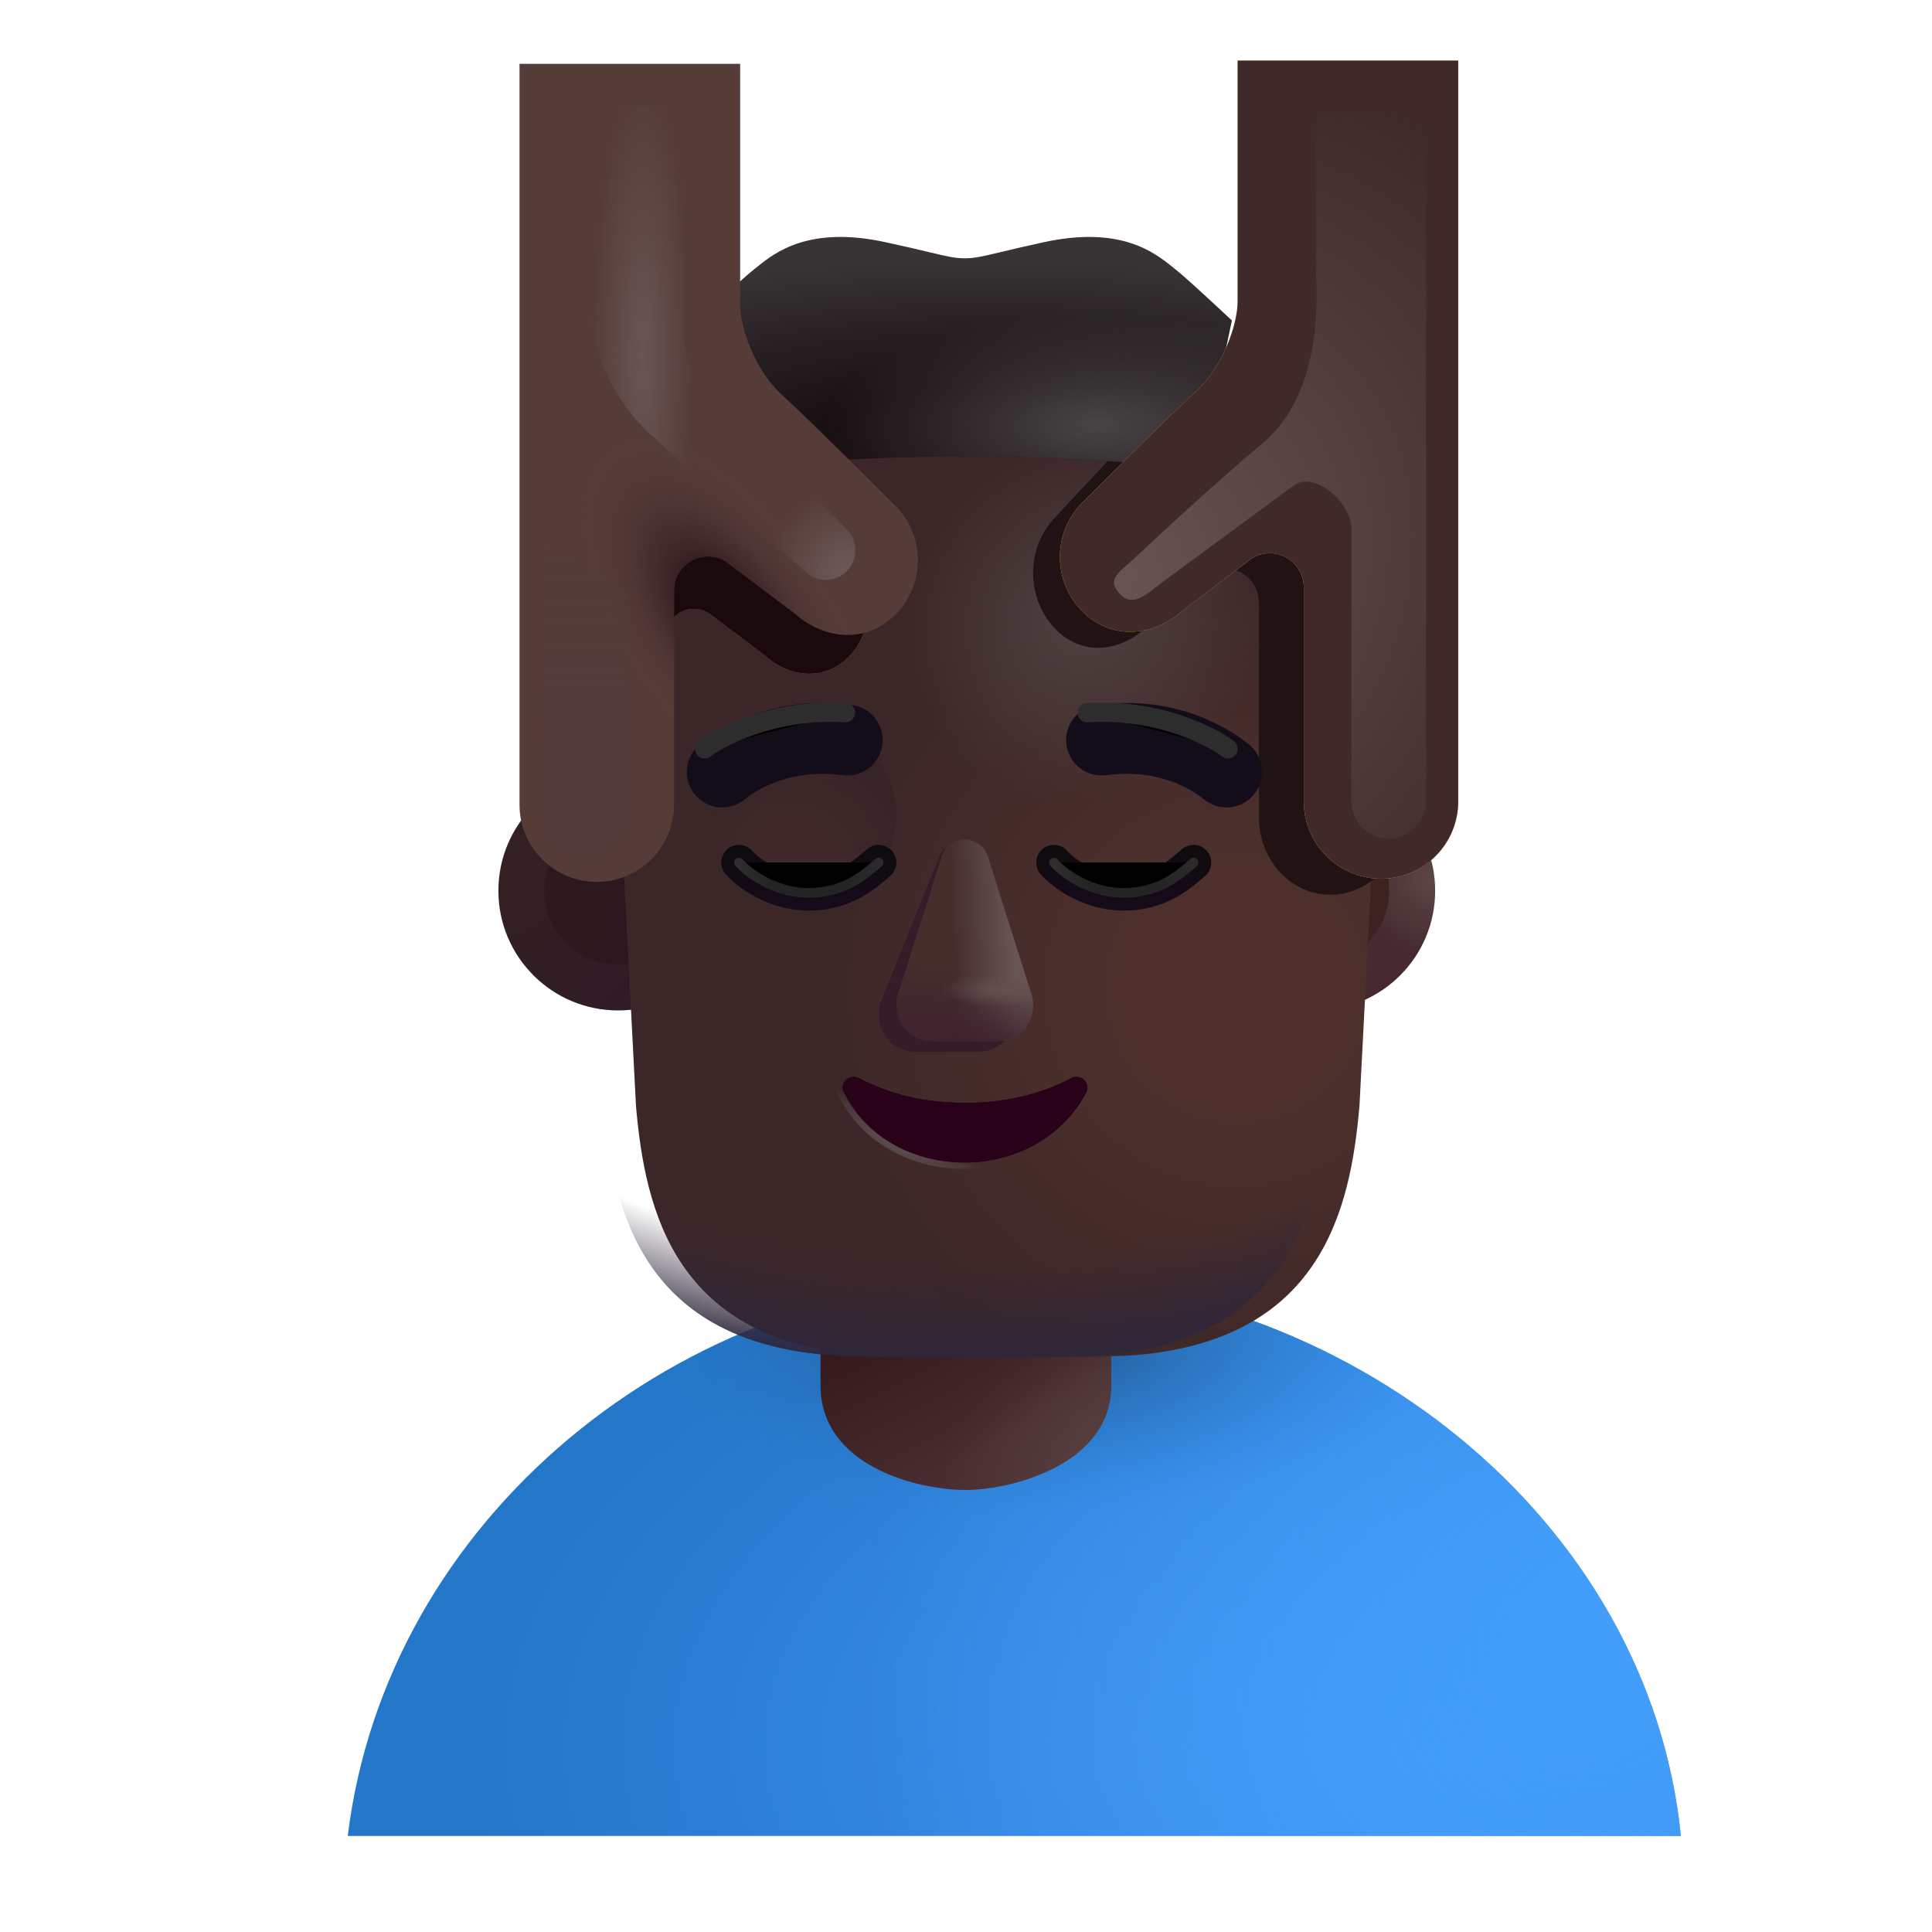 <svg viewBox="1 1 30 30" xmlns="http://www.w3.org/2000/svg">
<g filter="url(#filter0_ii_3987_24258)">
<path d="M5.65 29.809H26.351C25.857 24.878 21.147 21.145 15.959 21.145C10.771 21.145 6.247 24.909 5.65 29.809Z" fill="url(#paint0_radial_3987_24258)"/>
<path d="M5.65 29.809H26.351C25.857 24.878 21.147 21.145 15.959 21.145C10.771 21.145 6.247 24.909 5.65 29.809Z" fill="url(#paint1_radial_3987_24258)"/>
<path d="M5.65 29.809H26.351C25.857 24.878 21.147 21.145 15.959 21.145C10.771 21.145 6.247 24.909 5.65 29.809Z" fill="url(#paint2_radial_3987_24258)"/>
</g>
<path d="M13.742 20.41C13.742 19.164 14.752 18.154 15.998 18.154C17.244 18.154 18.254 19.164 18.254 20.41V22.512C18.254 23.758 16.666 24.136 15.998 24.136C15.232 24.136 13.742 23.758 13.742 22.512V20.41Z" fill="#482C2F"/>
<path d="M13.742 20.41C13.742 19.164 14.752 18.154 15.998 18.154C17.244 18.154 18.254 19.164 18.254 20.41V22.512C18.254 23.758 16.666 24.136 15.998 24.136C15.232 24.136 13.742 23.758 13.742 22.512V20.41Z" fill="url(#paint3_radial_3987_24258)"/>
<path d="M13.742 20.41C13.742 19.164 14.752 18.154 15.998 18.154C17.244 18.154 18.254 19.164 18.254 20.41V22.512C18.254 23.758 16.666 24.136 15.998 24.136C15.232 24.136 13.742 23.758 13.742 22.512V20.41Z" fill="url(#paint4_radial_3987_24258)"/>
<circle cx="21.426" cy="14.831" r="1.859" fill="url(#paint5_radial_3987_24258)"/>
<circle cx="21.426" cy="14.831" r="1.859" fill="url(#paint6_radial_3987_24258)"/>
<circle cx="10.598" cy="14.831" r="1.859" fill="url(#paint7_radial_3987_24258)"/>
<g filter="url(#filter1_f_3987_24258)">
<circle cx="21.426" cy="14.831" r="1.145" fill="url(#paint8_radial_3987_24258)"/>
</g>
<g opacity="0.5" filter="url(#filter2_f_3987_24258)">
<circle cx="10.598" cy="14.831" r="1.145" fill="#261417"/>
</g>
<g filter="url(#filter3_i_3987_24258)">
<path d="M10.375 18.167C10.516 19.792 10.969 21.855 13.969 22.05C14.922 22.084 15.703 22.088 15.953 22.089C15.96 22.089 15.974 22.089 15.992 22.089C16.011 22.089 16.024 22.089 16.031 22.089C16.282 22.088 17.063 22.084 18.016 22.05C21.016 21.855 21.469 19.792 21.61 18.167L22.102 8.644C19.554 8.047 17.085 7.896 16.031 7.879V7.878C16.019 7.878 16.006 7.878 15.992 7.879C15.979 7.878 15.966 7.878 15.953 7.878V7.879C14.9 7.896 12.43 8.047 9.883 8.644L10.375 18.167Z" fill="url(#paint9_radial_3987_24258)"/>
</g>
<path d="M10.375 18.167C10.516 19.792 10.969 21.855 13.969 22.05C14.922 22.084 15.703 22.088 15.953 22.089C15.96 22.089 15.974 22.089 15.992 22.089C16.011 22.089 16.024 22.089 16.031 22.089C16.282 22.088 17.063 22.084 18.016 22.05C21.016 21.855 21.469 19.792 21.61 18.167L22.102 8.644C19.554 8.047 17.085 7.896 16.031 7.879V7.878C16.019 7.878 16.006 7.878 15.992 7.879C15.979 7.878 15.966 7.878 15.953 7.878V7.879C14.9 7.896 12.43 8.047 9.883 8.644L10.375 18.167Z" fill="url(#paint10_radial_3987_24258)"/>
<path d="M10.375 18.167C10.516 19.792 10.969 21.855 13.969 22.05C14.922 22.084 15.703 22.088 15.953 22.089C15.96 22.089 15.974 22.089 15.992 22.089C16.011 22.089 16.024 22.089 16.031 22.089C16.282 22.088 17.063 22.084 18.016 22.05C21.016 21.855 21.469 19.792 21.61 18.167L22.102 8.644C19.554 8.047 17.085 7.896 16.031 7.879V7.878C16.019 7.878 16.006 7.878 15.992 7.879C15.979 7.878 15.966 7.878 15.953 7.878V7.879C14.9 7.896 12.43 8.047 9.883 8.644L10.375 18.167Z" fill="url(#paint11_radial_3987_24258)"/>
<g filter="url(#filter4_f_3987_24258)">
<path d="M22.77 7.736H19.598L19.598 5.932C19.598 6.284 19.388 6.968 18.965 7.363C18.617 7.71 17.95 8.423 17.365 9.054C16.924 9.531 16.936 10.306 17.39 10.769C17.809 11.197 18.399 11.131 18.829 10.714L19.735 9.975C19.936 9.779 20.247 9.799 20.426 10.018C20.506 10.114 20.549 10.238 20.549 10.367V13.695C20.549 14.357 21.046 14.894 21.66 14.894C22.273 14.894 22.77 14.357 22.77 13.695L22.77 7.736Z" fill="#211314"/>
</g>
<g filter="url(#filter5_f_3987_24258)">
<path d="M9.357 6.856H12.186V7.228C12.186 7.519 12.374 8.083 12.751 8.409C13.061 8.696 13.656 9.285 14.177 9.807C14.571 10.2 14.56 10.84 14.156 11.222C13.781 11.576 13.257 11.521 12.874 11.177L12.064 10.566C11.884 10.405 11.608 10.421 11.447 10.602C11.377 10.682 11.338 10.784 11.338 10.891V13.639C11.338 14.185 10.895 14.629 10.348 14.629C9.801 14.629 9.357 14.185 9.357 13.639V6.856Z" fill="url(#paint12_radial_3987_24258)"/>
<path d="M9.357 6.856H12.186V7.228C12.186 7.519 12.374 8.083 12.751 8.409C13.061 8.696 13.656 9.285 14.177 9.807C14.571 10.2 14.56 10.84 14.156 11.222C13.781 11.576 13.257 11.521 12.874 11.177L12.064 10.566C11.884 10.405 11.608 10.421 11.447 10.602C11.377 10.682 11.338 10.784 11.338 10.891V13.639C11.338 14.185 10.895 14.629 10.348 14.629C9.801 14.629 9.357 14.185 9.357 13.639V6.856Z" fill="#1A0A0D"/>
</g>
<g filter="url(#filter6_i_3987_24258)">
<path d="M12.015 6.056C12.257 5.831 12.561 5.549 12.723 5.421C12.735 5.412 12.748 5.401 12.762 5.39C13.032 5.173 13.565 4.747 14.769 5.015C15.066 5.079 15.275 5.129 15.433 5.167C15.715 5.234 15.83 5.261 15.98 5.261C16.131 5.261 16.246 5.234 16.528 5.167C16.686 5.129 16.895 5.079 17.191 5.015C18.396 4.747 18.928 5.173 19.199 5.39C19.213 5.401 19.226 5.412 19.238 5.421C19.4 5.549 19.703 5.831 19.946 6.056C20.013 6.119 20.075 6.177 20.129 6.226L19.637 8.542C17.285 8.261 14.613 8.277 12.324 8.542L11.832 6.226C11.885 6.177 11.948 6.119 12.015 6.056Z" fill="url(#paint13_radial_3987_24258)"/>
<path d="M12.015 6.056C12.257 5.831 12.561 5.549 12.723 5.421C12.735 5.412 12.748 5.401 12.762 5.39C13.032 5.173 13.565 4.747 14.769 5.015C15.066 5.079 15.275 5.129 15.433 5.167C15.715 5.234 15.83 5.261 15.98 5.261C16.131 5.261 16.246 5.234 16.528 5.167C16.686 5.129 16.895 5.079 17.191 5.015C18.396 4.747 18.928 5.173 19.199 5.39C19.213 5.401 19.226 5.412 19.238 5.421C19.4 5.549 19.703 5.831 19.946 6.056C20.013 6.119 20.075 6.177 20.129 6.226L19.637 8.542C17.285 8.261 14.613 8.277 12.324 8.542L11.832 6.226C11.885 6.177 11.948 6.119 12.015 6.056Z" fill="url(#paint14_radial_3987_24258)"/>
</g>
<g filter="url(#filter7_f_3987_24258)">
<circle cx="13.505" cy="13.651" r="1.415" fill="url(#paint15_radial_3987_24258)"/>
</g>
<path d="M12.475 14.394C12.62 14.558 13.011 14.844 13.498 14.863C14.115 14.886 14.447 14.558 14.643 14.394" stroke="url(#paint16_radial_3987_24258)" stroke-width="0.55" stroke-linecap="round"/>
<g filter="url(#filter8_f_3987_24258)">
<path d="M12.475 14.394C12.62 14.558 13.011 14.844 13.498 14.863C14.115 14.886 14.447 14.558 14.643 14.394" stroke="url(#paint17_linear_3987_24258)" stroke-width="0.15" stroke-linecap="round"/>
</g>
<path d="M17.365 14.394C17.511 14.558 17.901 14.844 18.389 14.863C19.006 14.886 19.338 14.558 19.533 14.394" stroke="url(#paint18_radial_3987_24258)" stroke-width="0.55" stroke-linecap="round"/>
<g filter="url(#filter9_f_3987_24258)">
<path d="M17.365 14.394C17.511 14.558 17.901 14.844 18.389 14.863C19.006 14.886 19.338 14.558 19.533 14.394" stroke="url(#paint19_linear_3987_24258)" stroke-width="0.15" stroke-linecap="round"/>
</g>
<g filter="url(#filter10_f_3987_24258)">
<path d="M15.852 14.12C15.689 14.12 15.605 14.213 15.556 14.374L14.669 16.579C14.61 16.771 14.652 16.981 14.781 17.133C14.887 17.259 15.041 17.331 15.204 17.331H16.204C16.366 17.331 16.52 17.259 16.627 17.133C16.755 16.981 16.798 16.771 16.739 16.579L16.061 14.374C16.012 14.213 16.016 14.12 15.852 14.12Z" fill="#361B29"/>
</g>
<path d="M15.98 14.034C15.817 14.034 15.672 14.14 15.623 14.296L14.945 16.437C14.886 16.624 14.929 16.828 15.058 16.975C15.164 17.097 15.318 17.167 15.48 17.167H16.481C16.643 17.167 16.797 17.097 16.904 16.975C17.032 16.828 17.075 16.624 17.016 16.437L16.338 14.296C16.289 14.14 16.144 14.034 15.98 14.034Z" fill="#452E2C"/>
<path d="M15.98 14.034C15.817 14.034 15.672 14.14 15.623 14.296L14.945 16.437C14.886 16.624 14.929 16.828 15.058 16.975C15.164 17.097 15.318 17.167 15.48 17.167H16.481C16.643 17.167 16.797 17.097 16.904 16.975C17.032 16.828 17.075 16.624 17.016 16.437L16.338 14.296C16.289 14.14 16.144 14.034 15.98 14.034Z" fill="url(#paint20_linear_3987_24258)"/>
<path d="M15.98 14.034C15.817 14.034 15.672 14.14 15.623 14.296L14.945 16.437C14.886 16.624 14.929 16.828 15.058 16.975C15.164 17.097 15.318 17.167 15.48 17.167H16.481C16.643 17.167 16.797 17.097 16.904 16.975C17.032 16.828 17.075 16.624 17.016 16.437L16.338 14.296C16.289 14.14 16.144 14.034 15.98 14.034Z" fill="url(#paint21_radial_3987_24258)"/>
<path d="M15.98 14.034C15.817 14.034 15.672 14.14 15.623 14.296L14.945 16.437C14.886 16.624 14.929 16.828 15.058 16.975C15.164 17.097 15.318 17.167 15.48 17.167H16.481C16.643 17.167 16.797 17.097 16.904 16.975C17.032 16.828 17.075 16.624 17.016 16.437L16.338 14.296C16.289 14.14 16.144 14.034 15.98 14.034Z" fill="url(#paint22_radial_3987_24258)"/>
<g filter="url(#filter11_f_3987_24258)">
<path d="M14.337 17.742C14.681 17.923 15.216 18.126 15.986 18.126C16.756 18.126 17.291 17.923 17.635 17.742C17.743 17.686 17.877 17.756 17.885 17.877C17.887 17.904 17.882 17.93 17.87 17.954C17.11 19.425 14.805 19.41 14.102 17.954C14.09 17.93 14.085 17.904 14.087 17.877C14.095 17.756 14.229 17.686 14.337 17.742Z" stroke="url(#paint23_radial_3987_24258)" stroke-width="0.2"/>
</g>
<path d="M14.337 17.742C14.681 17.923 15.216 18.126 15.986 18.126C16.756 18.126 17.291 17.923 17.635 17.742C17.743 17.686 17.877 17.756 17.885 17.877C17.887 17.904 17.882 17.93 17.87 17.954C17.11 19.425 14.805 19.41 14.102 17.954C14.09 17.93 14.085 17.904 14.087 17.877C14.095 17.756 14.229 17.686 14.337 17.742Z" fill="#290118"/>
<g filter="url(#filter12_i_3987_24258)">
<path fill-rule="evenodd" clip-rule="evenodd" d="M13.932 12.787C13.072 12.671 12.543 13.057 12.411 13.165C12.175 13.356 11.828 13.32 11.637 13.084C11.446 12.848 11.482 12.502 11.718 12.31C11.971 12.105 12.798 11.524 14.079 11.697C14.38 11.737 14.591 12.014 14.551 12.315C14.51 12.616 14.233 12.827 13.932 12.787Z" fill="#130C19"/>
</g>
<g filter="url(#filter13_i_3987_24258)">
<path fill-rule="evenodd" clip-rule="evenodd" d="M18.029 12.787C18.888 12.671 19.418 13.057 19.55 13.165C19.786 13.356 20.132 13.32 20.324 13.084C20.515 12.848 20.479 12.502 20.243 12.31C19.99 12.105 19.162 11.524 17.881 11.697C17.58 11.737 17.369 12.014 17.41 12.315C17.451 12.616 17.728 12.827 18.029 12.787Z" fill="#130C19"/>
</g>
<g filter="url(#filter14_f_3987_24258)">
<path d="M20.068 12.628C19.875 12.472 19.024 11.996 17.883 12.066" stroke="#2E2D2E" stroke-width="0.3" stroke-linecap="round"/>
</g>
<g filter="url(#filter15_f_3987_24258)">
<path d="M11.942 12.628C12.135 12.472 12.987 11.996 14.128 12.066" stroke="#2E2D2E" stroke-width="0.3" stroke-linecap="round"/>
</g>
<g filter="url(#filter16_i_3987_24258)">
<path d="M8.567 2.191H11.993V5.932C11.993 6.284 12.22 6.968 12.677 7.363C13.052 7.71 13.772 8.423 14.404 9.054C14.88 9.531 14.867 10.306 14.377 10.769C13.924 11.197 13.289 11.131 12.825 10.714L11.845 9.975C11.627 9.779 11.292 9.799 11.098 10.018C11.013 10.114 10.966 10.238 10.966 10.367V13.695C10.966 14.357 10.429 14.894 9.766 14.894C9.104 14.894 8.567 14.357 8.567 13.695V2.191Z" fill="#563C39"/>
<path d="M8.567 2.191H11.993V5.932C11.993 6.284 12.22 6.968 12.677 7.363C13.052 7.71 13.772 8.423 14.404 9.054C14.88 9.531 14.867 10.306 14.377 10.769C13.924 11.197 13.289 11.131 12.825 10.714L11.845 9.975C11.627 9.779 11.292 9.799 11.098 10.018C11.013 10.114 10.966 10.238 10.966 10.367V13.695C10.966 14.357 10.429 14.894 9.766 14.894C9.104 14.894 8.567 14.357 8.567 13.695V2.191Z" fill="url(#paint24_radial_3987_24258)"/>
</g>
<g filter="url(#filter17_i_3987_24258)">
<path d="M23.393 2.191H19.968V5.932C19.968 6.284 19.741 6.968 19.284 7.363C18.908 7.71 18.189 8.423 17.557 9.054C17.081 9.531 17.094 10.306 17.583 10.769C18.037 11.197 18.673 11.131 19.137 10.714L20.116 9.975C20.333 9.779 20.669 9.799 20.862 10.018C20.948 10.114 20.995 10.238 20.995 10.367V13.695C20.995 14.357 21.532 14.894 22.194 14.894C22.857 14.894 23.393 14.357 23.393 13.695V2.191Z" fill="#FFB62D"/>
<path d="M23.393 2.191H19.968V5.932C19.968 6.284 19.741 6.968 19.284 7.363C18.908 7.71 18.189 8.423 17.557 9.054C17.081 9.531 17.094 10.306 17.583 10.769C18.037 11.197 18.673 11.131 19.137 10.714L20.116 9.975C20.333 9.779 20.669 9.799 20.862 10.018C20.948 10.114 20.995 10.238 20.995 10.367V13.695C20.995 14.357 21.532 14.894 22.194 14.894C22.857 14.894 23.393 14.357 23.393 13.695V2.191Z" fill="url(#paint25_radial_3987_24258)"/>
</g>
<g filter="url(#filter18_i_3987_24258)">
<path d="M23.393 2.191H19.968V5.932C19.968 6.284 19.741 6.968 19.284 7.363C18.908 7.71 18.189 8.423 17.557 9.054C17.081 9.531 17.094 10.306 17.583 10.769C18.037 11.197 18.673 11.131 19.137 10.714L20.116 9.975C20.333 9.779 20.669 9.799 20.862 10.018C20.948 10.114 20.995 10.238 20.995 10.367V13.695C20.995 14.357 21.532 14.894 22.194 14.894C22.857 14.894 23.393 14.357 23.393 13.695V2.191Z" fill="#3F2929"/>
</g>
<g filter="url(#filter19_f_3987_24258)">
<path d="M21.088 8.54L19.067 10.028C18.823 10.208 18.596 10.448 18.39 10.225C18.171 9.987 18.384 9.887 18.619 9.665C19.155 9.162 19.947 8.435 20.61 7.879C21.485 7.146 21.459 5.771 21.438 5.31V2.731H23.142V13.444C23.142 13.764 22.883 14.023 22.563 14.023C22.244 14.023 21.984 13.764 21.984 13.444V9.208C21.984 8.805 21.412 8.302 21.088 8.54Z" fill="url(#paint26_radial_3987_24258)"/>
</g>
<g filter="url(#filter20_f_3987_24258)">
<path d="M9.437 9.421L10.748 10.2V13.633C10.748 13.995 10.455 14.289 10.093 14.289C9.731 14.289 9.437 13.995 9.437 13.633V9.421Z" fill="url(#paint27_linear_3987_24258)"/>
</g>
<g filter="url(#filter21_f_3987_24258)">
<path d="M10.142 5.548V2.649H11.61V6.183C11.61 6.442 11.71 6.69 11.89 6.877L14.153 9.225C14.326 9.406 14.324 9.692 14.147 9.869C13.975 10.041 13.699 10.049 13.517 9.888L11.152 7.794C10.509 7.225 10.142 6.407 10.142 5.548Z" fill="url(#paint28_radial_3987_24258)"/>
<path d="M10.142 5.548V2.649H11.61V6.183C11.61 6.442 11.71 6.69 11.89 6.877L14.153 9.225C14.326 9.406 14.324 9.692 14.147 9.869C13.975 10.041 13.699 10.049 13.517 9.888L11.152 7.794C10.509 7.225 10.142 6.407 10.142 5.548Z" fill="url(#paint29_radial_3987_24258)"/>
</g>
<defs>
<filter id="filter0_ii_3987_24258" x="5.65" y="20.845" width="21.451" height="8.965" filterUnits="userSpaceOnUse" color-interpolation-filters="sRGB">
<feFlood flood-opacity="0" result="BackgroundImageFix"/>
<feBlend mode="normal" in="SourceGraphic" in2="BackgroundImageFix" result="shape"/>
<feColorMatrix in="SourceAlpha" type="matrix" values="0 0 0 0 0 0 0 0 0 0 0 0 0 0 0 0 0 0 127 0" result="hardAlpha"/>
<feOffset dy="-0.3"/>
<feGaussianBlur stdDeviation="0.3"/>
<feComposite in2="hardAlpha" operator="arithmetic" k2="-1" k3="1"/>
<feColorMatrix type="matrix" values="0 0 0 0 0.125 0 0 0 0 0.396 0 0 0 0 0.882 0 0 0 1 0"/>
<feBlend mode="normal" in2="shape" result="effect1_innerShadow_3987_24258"/>
<feColorMatrix in="SourceAlpha" type="matrix" values="0 0 0 0 0 0 0 0 0 0 0 0 0 0 0 0 0 0 127 0" result="hardAlpha"/>
<feOffset dx="0.75"/>
<feGaussianBlur stdDeviation="0.625"/>
<feComposite in2="hardAlpha" operator="arithmetic" k2="-1" k3="1"/>
<feColorMatrix type="matrix" values="0 0 0 0 0.271 0 0 0 0 0.49 0 0 0 0 0.667 0 0 0 1 0"/>
<feBlend mode="normal" in2="effect1_innerShadow_3987_24258" result="effect2_innerShadow_3987_24258"/>
</filter>
<filter id="filter1_f_3987_24258" x="20.081" y="13.487" width="2.689" height="2.689" filterUnits="userSpaceOnUse" color-interpolation-filters="sRGB">
<feFlood flood-opacity="0" result="BackgroundImageFix"/>
<feBlend mode="normal" in="SourceGraphic" in2="BackgroundImageFix" result="shape"/>
<feGaussianBlur stdDeviation="0.1" result="effect1_foregroundBlur_3987_24258"/>
</filter>
<filter id="filter2_f_3987_24258" x="9.253" y="13.487" width="2.689" height="2.689" filterUnits="userSpaceOnUse" color-interpolation-filters="sRGB">
<feFlood flood-opacity="0" result="BackgroundImageFix"/>
<feBlend mode="normal" in="SourceGraphic" in2="BackgroundImageFix" result="shape"/>
<feGaussianBlur stdDeviation="0.1" result="effect1_foregroundBlur_3987_24258"/>
</filter>
<filter id="filter3_i_3987_24258" x="9.883" y="7.878" width="12.719" height="14.211" filterUnits="userSpaceOnUse" color-interpolation-filters="sRGB">
<feFlood flood-opacity="0" result="BackgroundImageFix"/>
<feBlend mode="normal" in="SourceGraphic" in2="BackgroundImageFix" result="shape"/>
<feColorMatrix in="SourceAlpha" type="matrix" values="0 0 0 0 0 0 0 0 0 0 0 0 0 0 0 0 0 0 127 0" result="hardAlpha"/>
<feOffset dx="0.5"/>
<feGaussianBlur stdDeviation="0.375"/>
<feComposite in2="hardAlpha" operator="arithmetic" k2="-1" k3="1"/>
<feColorMatrix type="matrix" values="0 0 0 0 0.403 0 0 0 0 0.309 0 0 0 0 0.288 0 0 0 1 0"/>
<feBlend mode="normal" in2="shape" result="effect1_innerShadow_3987_24258"/>
</filter>
<filter id="filter4_f_3987_24258" x="16.042" y="4.932" width="7.729" height="10.962" filterUnits="userSpaceOnUse" color-interpolation-filters="sRGB">
<feFlood flood-opacity="0" result="BackgroundImageFix"/>
<feBlend mode="normal" in="SourceGraphic" in2="BackgroundImageFix" result="shape"/>
<feGaussianBlur stdDeviation="0.5" result="effect1_foregroundBlur_3987_24258"/>
</filter>
<filter id="filter5_f_3987_24258" x="8.357" y="5.856" width="7.108" height="9.773" filterUnits="userSpaceOnUse" color-interpolation-filters="sRGB">
<feFlood flood-opacity="0" result="BackgroundImageFix"/>
<feBlend mode="normal" in="SourceGraphic" in2="BackgroundImageFix" result="shape"/>
<feGaussianBlur stdDeviation="0.5" result="effect1_foregroundBlur_3987_24258"/>
</filter>
<filter id="filter6_i_3987_24258" x="11.832" y="4.679" width="8.297" height="3.863" filterUnits="userSpaceOnUse" color-interpolation-filters="sRGB">
<feFlood flood-opacity="0" result="BackgroundImageFix"/>
<feBlend mode="normal" in="SourceGraphic" in2="BackgroundImageFix" result="shape"/>
<feColorMatrix in="SourceAlpha" type="matrix" values="0 0 0 0 0 0 0 0 0 0 0 0 0 0 0 0 0 0 127 0" result="hardAlpha"/>
<feOffset dy="-0.25"/>
<feGaussianBlur stdDeviation="0.25"/>
<feComposite in2="hardAlpha" operator="arithmetic" k2="-1" k3="1"/>
<feColorMatrix type="matrix" values="0 0 0 0 0.059 0 0 0 0 0.016 0 0 0 0 0.035 0 0 0 1 0"/>
<feBlend mode="normal" in2="shape" result="effect1_innerShadow_3987_24258"/>
</filter>
<filter id="filter7_f_3987_24258" x="11.59" y="11.736" width="3.829" height="3.83" filterUnits="userSpaceOnUse" color-interpolation-filters="sRGB">
<feFlood flood-opacity="0" result="BackgroundImageFix"/>
<feBlend mode="normal" in="SourceGraphic" in2="BackgroundImageFix" result="shape"/>
<feGaussianBlur stdDeviation="0.25" result="effect1_foregroundBlur_3987_24258"/>
</filter>
<filter id="filter8_f_3987_24258" x="12.249" y="14.169" width="2.618" height="0.92" filterUnits="userSpaceOnUse" color-interpolation-filters="sRGB">
<feFlood flood-opacity="0" result="BackgroundImageFix"/>
<feBlend mode="normal" in="SourceGraphic" in2="BackgroundImageFix" result="shape"/>
<feGaussianBlur stdDeviation="0.075" result="effect1_foregroundBlur_3987_24258"/>
</filter>
<filter id="filter9_f_3987_24258" x="17.14" y="14.169" width="2.618" height="0.92" filterUnits="userSpaceOnUse" color-interpolation-filters="sRGB">
<feFlood flood-opacity="0" result="BackgroundImageFix"/>
<feBlend mode="normal" in="SourceGraphic" in2="BackgroundImageFix" result="shape"/>
<feGaussianBlur stdDeviation="0.075" result="effect1_foregroundBlur_3987_24258"/>
</filter>
<filter id="filter10_f_3987_24258" x="14.143" y="13.62" width="3.122" height="4.211" filterUnits="userSpaceOnUse" color-interpolation-filters="sRGB">
<feFlood flood-opacity="0" result="BackgroundImageFix"/>
<feBlend mode="normal" in="SourceGraphic" in2="BackgroundImageFix" result="shape"/>
<feGaussianBlur stdDeviation="0.25" result="effect1_foregroundBlur_3987_24258"/>
</filter>
<filter id="filter11_f_3987_24258" x="13.887" y="17.523" width="4.199" height="1.729" filterUnits="userSpaceOnUse" color-interpolation-filters="sRGB">
<feFlood flood-opacity="0" result="BackgroundImageFix"/>
<feBlend mode="normal" in="SourceGraphic" in2="BackgroundImageFix" result="shape"/>
<feGaussianBlur stdDeviation="0.05" result="effect1_foregroundBlur_3987_24258"/>
</filter>
<filter id="filter12_i_3987_24258" x="11.514" y="11.665" width="3.191" height="1.873" filterUnits="userSpaceOnUse" color-interpolation-filters="sRGB">
<feFlood flood-opacity="0" result="BackgroundImageFix"/>
<feBlend mode="normal" in="SourceGraphic" in2="BackgroundImageFix" result="shape"/>
<feColorMatrix in="SourceAlpha" type="matrix" values="0 0 0 0 0 0 0 0 0 0 0 0 0 0 0 0 0 0 127 0" result="hardAlpha"/>
<feOffset dx="0.15" dy="0.25"/>
<feGaussianBlur stdDeviation="0.125"/>
<feComposite in2="hardAlpha" operator="arithmetic" k2="-1" k3="1"/>
<feColorMatrix type="matrix" values="0 0 0 0 0.035 0 0 0 0 0.024 0 0 0 0 0.024 0 0 0 1 0"/>
<feBlend mode="normal" in2="shape" result="effect1_innerShadow_3987_24258"/>
</filter>
<filter id="filter13_i_3987_24258" x="17.405" y="11.665" width="3.191" height="1.873" filterUnits="userSpaceOnUse" color-interpolation-filters="sRGB">
<feFlood flood-opacity="0" result="BackgroundImageFix"/>
<feBlend mode="normal" in="SourceGraphic" in2="BackgroundImageFix" result="shape"/>
<feColorMatrix in="SourceAlpha" type="matrix" values="0 0 0 0 0 0 0 0 0 0 0 0 0 0 0 0 0 0 127 0" result="hardAlpha"/>
<feOffset dx="0.15" dy="0.25"/>
<feGaussianBlur stdDeviation="0.125"/>
<feComposite in2="hardAlpha" operator="arithmetic" k2="-1" k3="1"/>
<feColorMatrix type="matrix" values="0 0 0 0 0.035 0 0 0 0 0.024 0 0 0 0 0.024 0 0 0 1 0"/>
<feBlend mode="normal" in2="shape" result="effect1_innerShadow_3987_24258"/>
</filter>
<filter id="filter14_f_3987_24258" x="17.433" y="11.609" width="3.085" height="1.469" filterUnits="userSpaceOnUse" color-interpolation-filters="sRGB">
<feFlood flood-opacity="0" result="BackgroundImageFix"/>
<feBlend mode="normal" in="SourceGraphic" in2="BackgroundImageFix" result="shape"/>
<feGaussianBlur stdDeviation="0.15" result="effect1_foregroundBlur_3987_24258"/>
</filter>
<filter id="filter15_f_3987_24258" x="11.492" y="11.609" width="3.085" height="1.469" filterUnits="userSpaceOnUse" color-interpolation-filters="sRGB">
<feFlood flood-opacity="0" result="BackgroundImageFix"/>
<feBlend mode="normal" in="SourceGraphic" in2="BackgroundImageFix" result="shape"/>
<feGaussianBlur stdDeviation="0.15" result="effect1_foregroundBlur_3987_24258"/>
</filter>
<filter id="filter16_i_3987_24258" x="8.567" y="1.991" width="6.686" height="12.903" filterUnits="userSpaceOnUse" color-interpolation-filters="sRGB">
<feFlood flood-opacity="0" result="BackgroundImageFix"/>
<feBlend mode="normal" in="SourceGraphic" in2="BackgroundImageFix" result="shape"/>
<feColorMatrix in="SourceAlpha" type="matrix" values="0 0 0 0 0 0 0 0 0 0 0 0 0 0 0 0 0 0 127 0" result="hardAlpha"/>
<feOffset dx="0.5" dy="-0.2"/>
<feGaussianBlur stdDeviation="0.625"/>
<feComposite in2="hardAlpha" operator="arithmetic" k2="-1" k3="1"/>
<feColorMatrix type="matrix" values="0 0 0 0 0.235 0 0 0 0 0.161 0 0 0 0 0.157 0 0 0 1 0"/>
<feBlend mode="normal" in2="shape" result="effect1_innerShadow_3987_24258"/>
</filter>
<filter id="filter17_i_3987_24258" x="17.208" y="1.941" width="6.436" height="12.953" filterUnits="userSpaceOnUse" color-interpolation-filters="sRGB">
<feFlood flood-opacity="0" result="BackgroundImageFix"/>
<feBlend mode="normal" in="SourceGraphic" in2="BackgroundImageFix" result="shape"/>
<feColorMatrix in="SourceAlpha" type="matrix" values="0 0 0 0 0 0 0 0 0 0 0 0 0 0 0 0 0 0 127 0" result="hardAlpha"/>
<feOffset dx="0.25" dy="-0.25"/>
<feGaussianBlur stdDeviation="0.5"/>
<feComposite in2="hardAlpha" operator="arithmetic" k2="-1" k3="1"/>
<feColorMatrix type="matrix" values="0 0 0 0 0.918 0 0 0 0 0.541 0 0 0 0 0.161 0 0 0 1 0"/>
<feBlend mode="normal" in2="shape" result="effect1_innerShadow_3987_24258"/>
</filter>
<filter id="filter18_i_3987_24258" x="17.208" y="1.941" width="6.436" height="12.953" filterUnits="userSpaceOnUse" color-interpolation-filters="sRGB">
<feFlood flood-opacity="0" result="BackgroundImageFix"/>
<feBlend mode="normal" in="SourceGraphic" in2="BackgroundImageFix" result="shape"/>
<feColorMatrix in="SourceAlpha" type="matrix" values="0 0 0 0 0 0 0 0 0 0 0 0 0 0 0 0 0 0 127 0" result="hardAlpha"/>
<feOffset dx="0.25" dy="-0.25"/>
<feGaussianBlur stdDeviation="0.5"/>
<feComposite in2="hardAlpha" operator="arithmetic" k2="-1" k3="1"/>
<feColorMatrix type="matrix" values="0 0 0 0 0.161 0 0 0 0 0.078 0 0 0 0 0.09 0 0 0 1 0"/>
<feBlend mode="normal" in2="shape" result="effect1_innerShadow_3987_24258"/>
</filter>
<filter id="filter19_f_3987_24258" x="17.799" y="2.231" width="5.843" height="12.292" filterUnits="userSpaceOnUse" color-interpolation-filters="sRGB">
<feFlood flood-opacity="0" result="BackgroundImageFix"/>
<feBlend mode="normal" in="SourceGraphic" in2="BackgroundImageFix" result="shape"/>
<feGaussianBlur stdDeviation="0.25" result="effect1_foregroundBlur_3987_24258"/>
</filter>
<filter id="filter20_f_3987_24258" x="8.687" y="8.671" width="2.811" height="6.368" filterUnits="userSpaceOnUse" color-interpolation-filters="sRGB">
<feFlood flood-opacity="0" result="BackgroundImageFix"/>
<feBlend mode="normal" in="SourceGraphic" in2="BackgroundImageFix" result="shape"/>
<feGaussianBlur stdDeviation="0.375" result="effect1_foregroundBlur_3987_24258"/>
</filter>
<filter id="filter21_f_3987_24258" x="9.641" y="2.149" width="5.14" height="8.355" filterUnits="userSpaceOnUse" color-interpolation-filters="sRGB">
<feFlood flood-opacity="0" result="BackgroundImageFix"/>
<feBlend mode="normal" in="SourceGraphic" in2="BackgroundImageFix" result="shape"/>
<feGaussianBlur stdDeviation="0.25" result="effect1_foregroundBlur_3987_24258"/>
</filter>
<radialGradient id="paint0_radial_3987_24258" cx="0" cy="0" r="1" gradientUnits="userSpaceOnUse" gradientTransform="translate(23.482 28.393) rotate(180) scale(18.031 9.844)">
<stop stop-color="#469AFB"/>
<stop offset="0.895" stop-color="#2376C8"/>
</radialGradient>
<radialGradient id="paint1_radial_3987_24258" cx="0" cy="0" r="1" gradientUnits="userSpaceOnUse" gradientTransform="translate(24.985 26.847) rotate(-143.857) scale(11.127 12.012)">
<stop offset="0.079" stop-color="#429EFA"/>
<stop offset="1" stop-color="#429EFA" stop-opacity="0"/>
</radialGradient>
<radialGradient id="paint2_radial_3987_24258" cx="0" cy="0" r="1" gradientUnits="userSpaceOnUse" gradientTransform="translate(16 22.123) rotate(90) scale(2.713 6.481)">
<stop stop-color="#215286"/>
<stop offset="1" stop-color="#2B7FD5" stop-opacity="0"/>
</radialGradient>
<radialGradient id="paint3_radial_3987_24258" cx="0" cy="0" r="1" gradientUnits="userSpaceOnUse" gradientTransform="translate(18.685 23.567) rotate(149.701) scale(3.466 2.36)">
<stop offset="0.186" stop-color="#59403F"/>
<stop offset="1" stop-color="#59403F" stop-opacity="0"/>
</radialGradient>
<radialGradient id="paint4_radial_3987_24258" cx="0" cy="0" r="1" gradientUnits="userSpaceOnUse" gradientTransform="translate(14.616 21.145) rotate(61.174) scale(2.866 9.321)">
<stop stop-color="#311617"/>
<stop offset="1" stop-color="#311617" stop-opacity="0"/>
</radialGradient>
<radialGradient id="paint5_radial_3987_24258" cx="0" cy="0" r="1" gradientUnits="userSpaceOnUse" gradientTransform="translate(23.221 14.655) rotate(142.158) scale(1.125 1.185)">
<stop stop-color="#5B4645"/>
<stop offset="1" stop-color="#462B30"/>
</radialGradient>
<radialGradient id="paint6_radial_3987_24258" cx="0" cy="0" r="1" gradientUnits="userSpaceOnUse" gradientTransform="translate(21.55 14.635) rotate(75.315) scale(2.201)">
<stop offset="0.798" stop-color="#47232A" stop-opacity="0"/>
<stop offset="1" stop-color="#47232A"/>
</radialGradient>
<radialGradient id="paint7_radial_3987_24258" cx="0" cy="0" r="1" gradientUnits="userSpaceOnUse" gradientTransform="translate(8.738 14.723) rotate(46.621) scale(2.707)">
<stop stop-color="#332122"/>
<stop offset="1" stop-color="#301C27"/>
</radialGradient>
<radialGradient id="paint8_radial_3987_24258" cx="0" cy="0" r="1" gradientUnits="userSpaceOnUse" gradientTransform="translate(21.665 15.025) scale(0.615 0.726)">
<stop offset="0.188" stop-color="#4C3938"/>
<stop offset="1" stop-color="#3C2221"/>
</radialGradient>
<radialGradient id="paint9_radial_3987_24258" cx="0" cy="0" r="1" gradientUnits="userSpaceOnUse" gradientTransform="translate(19.71 16.358) rotate(174.944) scale(6.426 6.566)">
<stop offset="0.283" stop-color="#4D302C"/>
<stop offset="1" stop-color="#3C2728"/>
</radialGradient>
<radialGradient id="paint10_radial_3987_24258" cx="0" cy="0" r="1" gradientUnits="userSpaceOnUse" gradientTransform="translate(15.992 12.072) rotate(90) scale(10.207 13.082)">
<stop offset="0.841" stop-color="#302536" stop-opacity="0"/>
<stop offset="1" stop-color="#2D263C"/>
</radialGradient>
<radialGradient id="paint11_radial_3987_24258" cx="0" cy="0" r="1" gradientUnits="userSpaceOnUse" gradientTransform="translate(17.859 10.594) rotate(-46.219) scale(2.94 2.71)">
<stop offset="0.194" stop-color="#4D3D3D"/>
<stop offset="1" stop-color="#4D3D3D" stop-opacity="0"/>
</radialGradient>
<radialGradient id="paint12_radial_3987_24258" cx="0" cy="0" r="1" gradientUnits="userSpaceOnUse" gradientTransform="translate(11.039 9.878) rotate(63.512) scale(1.955 1.285)">
<stop stop-color="#9B4607"/>
<stop offset="1" stop-color="#D97513"/>
</radialGradient>
<radialGradient id="paint13_radial_3987_24258" cx="0" cy="0" r="1" gradientUnits="userSpaceOnUse" gradientTransform="translate(16.243 7.933) rotate(-90) scale(2.656 9.156)">
<stop offset="0.235" stop-color="#180F12"/>
<stop offset="1" stop-color="#383335"/>
</radialGradient>
<radialGradient id="paint14_radial_3987_24258" cx="0" cy="0" r="1" gradientUnits="userSpaceOnUse" gradientTransform="translate(18.067 7.847) rotate(-180) scale(4.235 1.727)">
<stop stop-color="#494446"/>
<stop offset="1" stop-color="#494446" stop-opacity="0"/>
</radialGradient>
<radialGradient id="paint15_radial_3987_24258" cx="0" cy="0" r="1" gradientUnits="userSpaceOnUse" gradientTransform="translate(13.347 14.352) rotate(-62.753) scale(2.027 2.24)">
<stop offset="0.347" stop-color="#3F292A"/>
<stop offset="0.902" stop-color="#362325"/>
</radialGradient>
<radialGradient id="paint16_radial_3987_24258" cx="0" cy="0" r="1" gradientUnits="userSpaceOnUse" gradientTransform="translate(13.559 14.988) rotate(-90) scale(1.078 3.277)">
<stop offset="0.251" stop-color="#140A18"/>
<stop offset="1" stop-color="#0C0B0B"/>
</radialGradient>
<linearGradient id="paint17_linear_3987_24258" x1="14.916" y1="14.394" x2="12.475" y2="14.394" gradientUnits="userSpaceOnUse">
<stop offset="0.045" stop-color="#2D2D2D"/>
<stop offset="0.32" stop-color="#242425"/>
<stop offset="0.794" stop-color="#242425"/>
<stop offset="1" stop-color="#2E2E2E"/>
</linearGradient>
<radialGradient id="paint18_radial_3987_24258" cx="0" cy="0" r="1" gradientUnits="userSpaceOnUse" gradientTransform="translate(18.449 14.988) rotate(-90) scale(1.078 3.277)">
<stop offset="0.251" stop-color="#140A18"/>
<stop offset="1" stop-color="#0C0B0B"/>
</radialGradient>
<linearGradient id="paint19_linear_3987_24258" x1="19.807" y1="14.394" x2="17.365" y2="14.394" gradientUnits="userSpaceOnUse">
<stop offset="0.045" stop-color="#2D2D2D"/>
<stop offset="0.32" stop-color="#242425"/>
<stop offset="0.794" stop-color="#242425"/>
<stop offset="1" stop-color="#2E2E2E"/>
</linearGradient>
<linearGradient id="paint20_linear_3987_24258" x1="16.866" y1="15.9" x2="15.829" y2="15.95" gradientUnits="userSpaceOnUse">
<stop offset="0.106" stop-color="#675553"/>
<stop offset="1" stop-color="#675553" stop-opacity="0"/>
</linearGradient>
<radialGradient id="paint21_radial_3987_24258" cx="0" cy="0" r="1" gradientUnits="userSpaceOnUse" gradientTransform="translate(15.98 17.167) rotate(-79.879) scale(1.107 4.376)">
<stop offset="0.03" stop-color="#3F222E"/>
<stop offset="1" stop-color="#3F222E" stop-opacity="0"/>
</radialGradient>
<radialGradient id="paint22_radial_3987_24258" cx="0" cy="0" r="1" gradientUnits="userSpaceOnUse" gradientTransform="translate(16.522 16.368) scale(0.906 0.266)">
<stop stop-color="#635150"/>
<stop offset="1" stop-color="#635150" stop-opacity="0"/>
</radialGradient>
<radialGradient id="paint23_radial_3987_24258" cx="0" cy="0" r="1" gradientUnits="userSpaceOnUse" gradientTransform="translate(14.899 18.753) rotate(-62.526) scale(0.44 1.978)">
<stop offset="0.156" stop-color="#58494A"/>
<stop offset="1" stop-color="#58494A" stop-opacity="0"/>
</radialGradient>
<radialGradient id="paint24_radial_3987_24258" cx="0" cy="0" r="1" gradientUnits="userSpaceOnUse" gradientTransform="translate(11.778 10.847) rotate(-123.921) scale(3.22 1.597)">
<stop offset="0.236" stop-color="#2D151B"/>
<stop offset="1" stop-color="#58403C" stop-opacity="0"/>
</radialGradient>
<radialGradient id="paint25_radial_3987_24258" cx="0" cy="0" r="1" gradientUnits="userSpaceOnUse" gradientTransform="translate(22.487 2.043) rotate(90) scale(4.143 1.294)">
<stop stop-color="#FFE041"/>
<stop offset="1" stop-color="#FFE041" stop-opacity="0"/>
</radialGradient>
<radialGradient id="paint26_radial_3987_24258" cx="0" cy="0" r="1" gradientUnits="userSpaceOnUse" gradientTransform="translate(18.233 9.994) rotate(-46.935) scale(8.598 7.452)">
<stop stop-color="#675553"/>
<stop offset="1" stop-color="#675553" stop-opacity="0"/>
</radialGradient>
<linearGradient id="paint27_linear_3987_24258" x1="10.093" y1="13.506" x2="10.093" y2="8.675" gradientUnits="userSpaceOnUse">
<stop stop-color="#523C3C"/>
<stop offset="1" stop-color="#523C3C" stop-opacity="0"/>
</linearGradient>
<radialGradient id="paint28_radial_3987_24258" cx="0" cy="0" r="1" gradientUnits="userSpaceOnUse" gradientTransform="translate(10.979 6.525) rotate(-90) scale(4.219 0.781)">
<stop stop-color="#685654"/>
<stop offset="1" stop-color="#685654" stop-opacity="0"/>
</radialGradient>
<radialGradient id="paint29_radial_3987_24258" cx="0" cy="0" r="1" gradientUnits="userSpaceOnUse" gradientTransform="translate(14.281 10.004) rotate(-131.782) scale(1.439 1.216)">
<stop offset="0.187" stop-color="#6A5856"/>
<stop offset="1" stop-color="#6A5856" stop-opacity="0"/>
</radialGradient>
</defs>
</svg>
